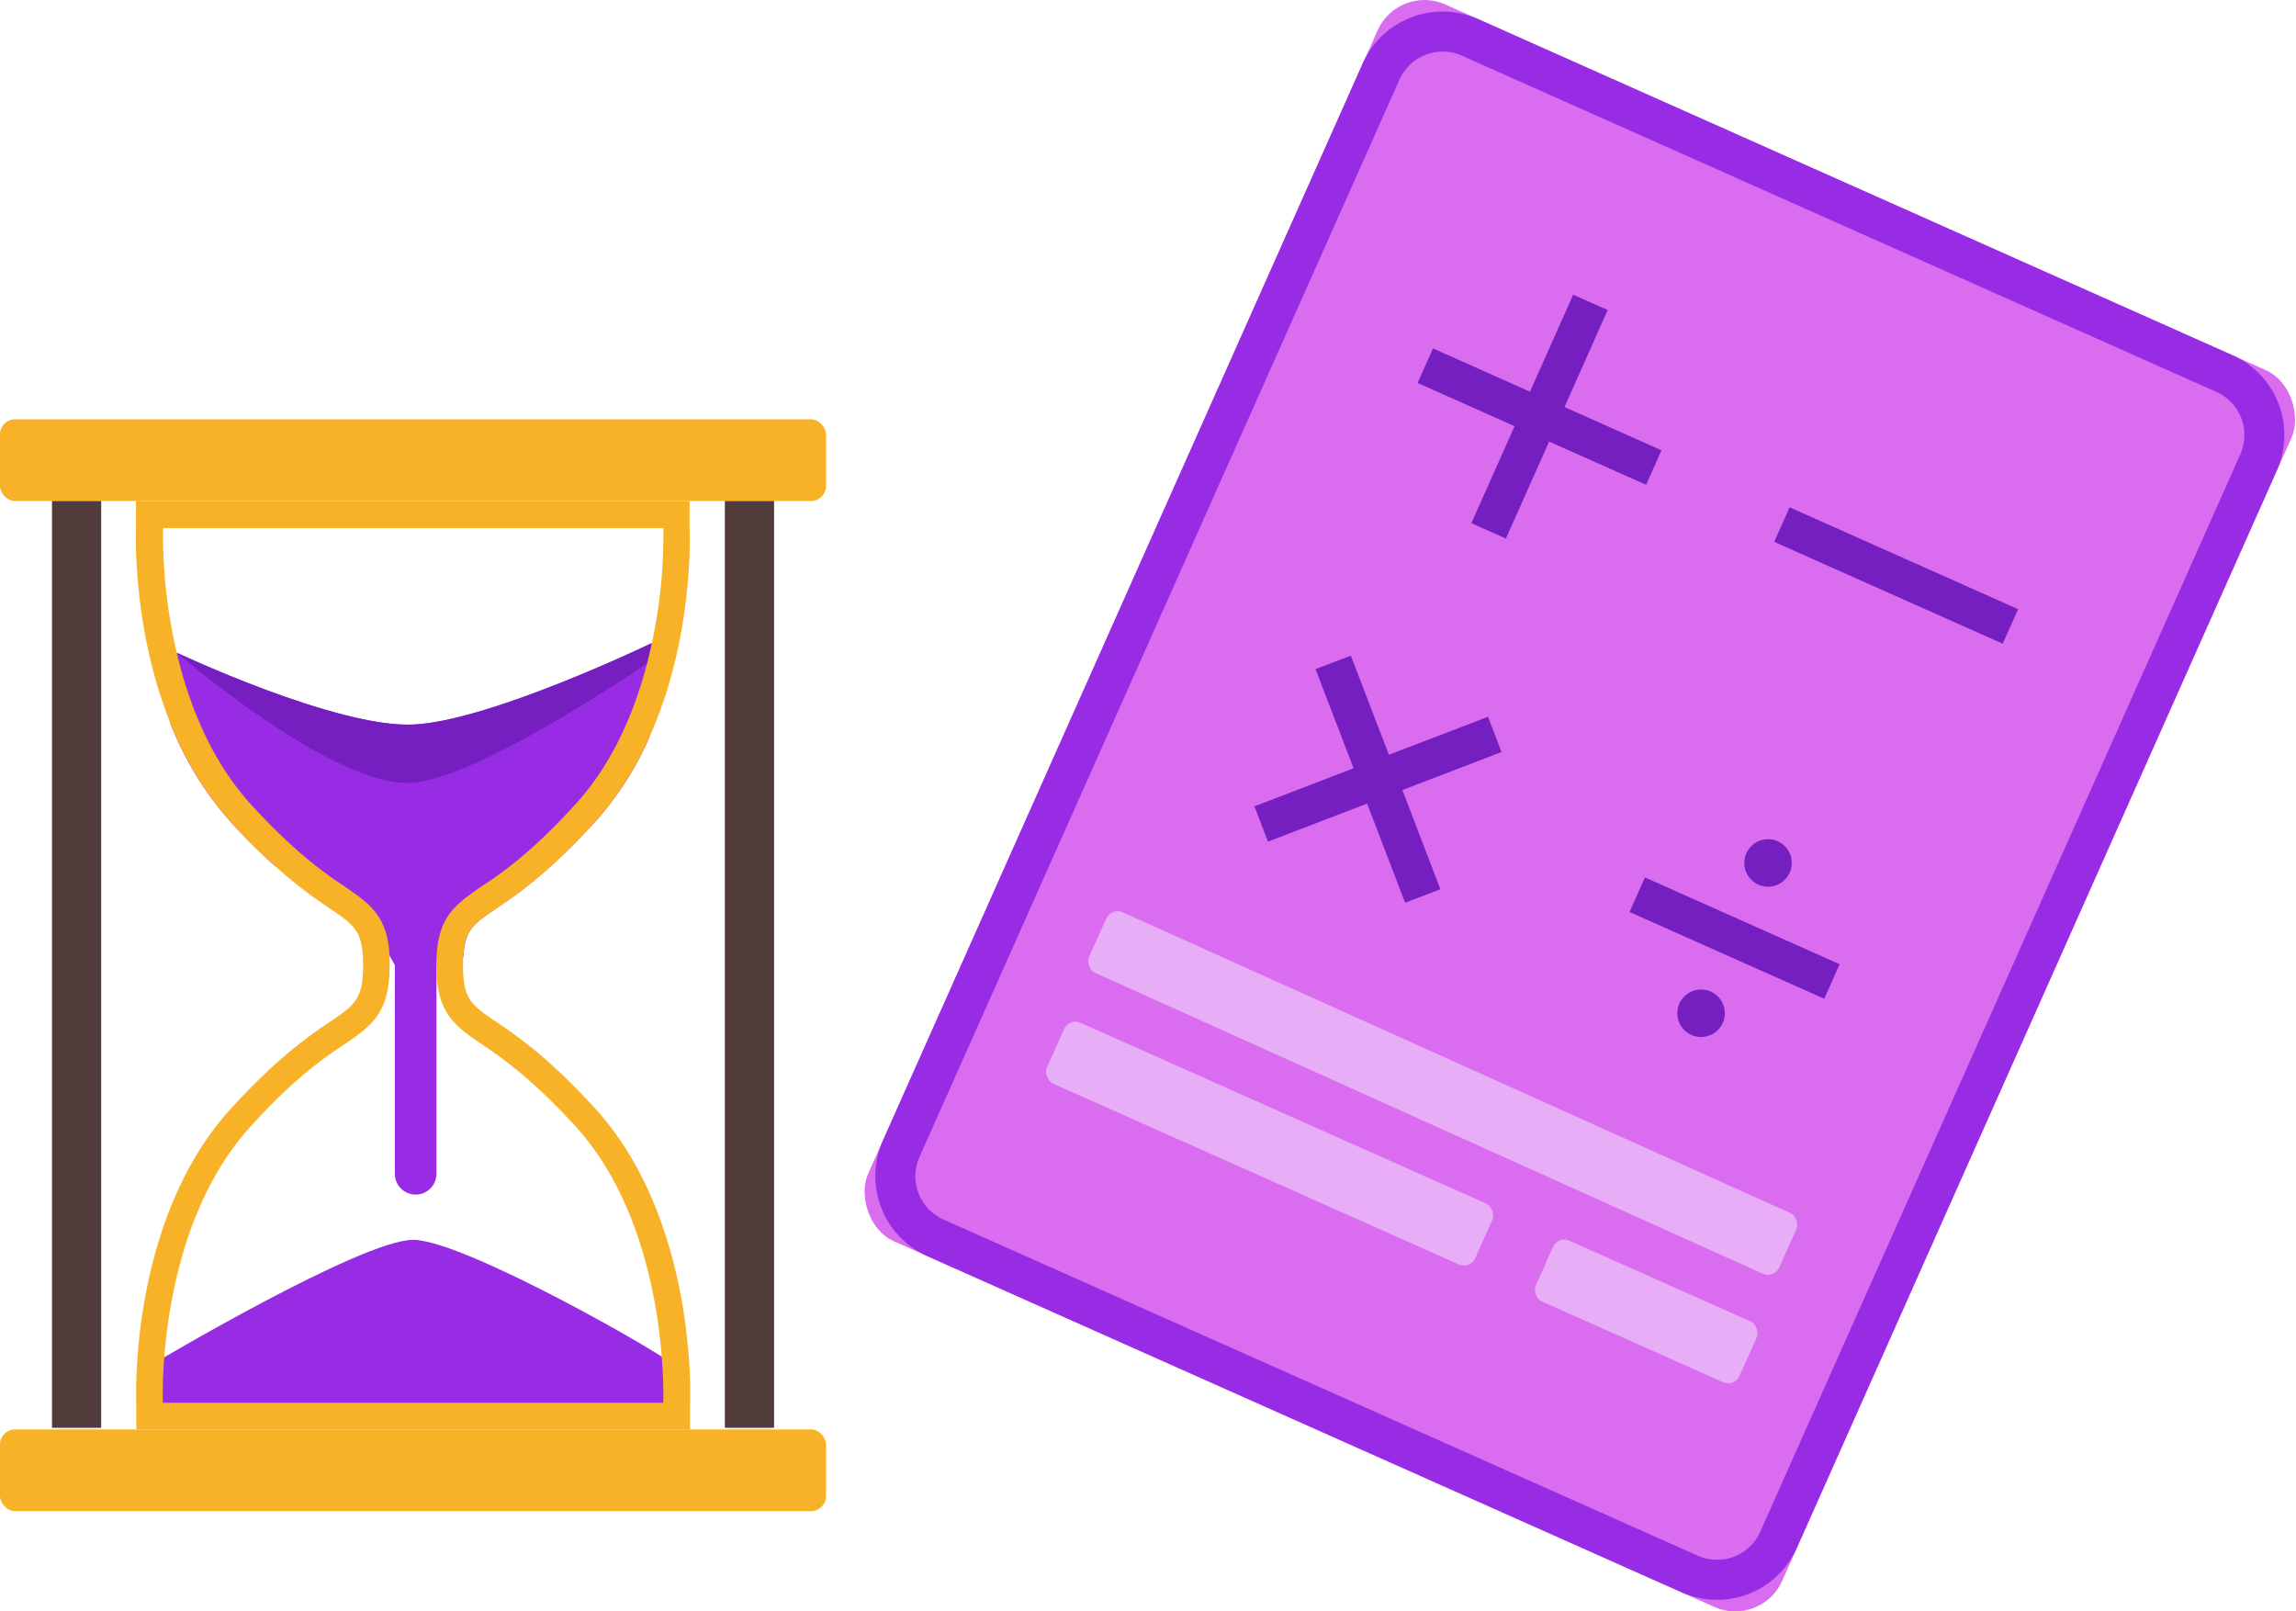 <svg xmlns="http://www.w3.org/2000/svg" viewBox="0 0 419.53 294.41"><defs><style>.cls-1{fill:#f7b228;}.cls-2{fill:#513b3b;}.cls-3{fill:#982ce5;}.cls-4{fill:#751fc1;}.cls-5{fill:#d96cef;}.cls-6{fill:#e8adf7;}</style></defs><title>Asset 49</title><g id="Layer_2" data-name="Layer 2"><g id="Layer_1-2" data-name="Layer 1"><rect class="cls-1" y="76.61" width="150.94" height="14.93" rx="2.75" ry="2.75"/><rect class="cls-1" y="261.17" width="150.94" height="14.93" rx="2.75" ry="2.75"/><rect class="cls-2" x="9.5" y="91.54" width="8.99" height="169.33"/><rect class="cls-2" x="132.45" y="91.54" width="8.99" height="169.33" transform="translate(273.89 352.41) rotate(-180)"/><path class="cls-1" d="M29.72,147.91s0,0,0,0S29.72,148,29.72,147.91Z"/><path class="cls-3" d="M119.07,117.51v0c0,.19,0,1.39-.08,3.24,0,3.17-.17,8.26-.31,13.9a57.32,57.32,0,0,1-10,15.57c-18,19.68-23.55,15.19-24,24.58-3,.92-4.93,1.53-4.93,1.53v38.13a3.8,3.8,0,0,1-7.6,0V176.36l-1-1.8-3.61-6.66s-8.43-4.8-17.33-9.7a111.63,111.63,0,0,1-8-7.95,59.85,59.85,0,0,1-11.09-18.08c.59-6.68,1.1-12.92,1.1-12.92S61.44,133,75.48,132.38,119.07,117.51,119.07,117.51Z"/><path class="cls-3" d="M27.63,258.9v-9.52S66,226.53,75.47,226.53,123,248.47,123,249.38v9.52Z"/><path class="cls-4" d="M119.07,117.51v0c0,.19,0,1.39-.08,3.24-11.31,7.56-33.15,21.38-43.51,22.26-14.33,1.22-43.22-23.79-43.22-23.79S61.44,133,75.48,132.38,119.07,117.51,119.07,117.51Z"/><path class="cls-1" d="M108.68,202.45C89.79,181.8,84.6,187.77,84.6,176.36a14.65,14.65,0,0,1,.05-1.53c.48-9.39,6.07-4.9,24-24.58a57.32,57.32,0,0,0,10-15.57C127,116.17,126,96.43,126,96.43l0-4.9H24.85l0,4.9s-.83,18,6.29,35.74a59.85,59.85,0,0,0,11.09,18.08,111.63,111.63,0,0,0,8,7.95c12.46,11.26,16.11,8.53,16.11,18.16,0,11.41-5.16,5.44-24.06,26.09s-17.38,53.82-17.38,53.82l0,4.9H126.09l0-4.9S127.58,223.12,108.68,202.45Zm12.51,53.6,0,.12v.13H29.75l0-.13,0-.12c0-.32-1.15-31.45,16.11-50.31,8.17-9,13.58-12.61,17.16-15,5.22-3.51,8.17-5.93,8.17-14.34,0-.63,0-1.24,0-1.8-.41-7-3.29-9.29-8.12-12.56-3.58-2.41-9-6.09-17.16-15-7.41-8.12-11.43-18.5-13.6-27.71a94.46,94.46,0,0,1-2.51-22.6l0-.12,0-.13h91.41v.13l0,.12a93.52,93.52,0,0,1-2.12,20.86v0c-2.07,9.63-6.12,20.82-14,29.42-8.17,8.95-13.58,12.63-17.17,15-5.21,3.54-8.19,5.93-8.19,14.36s3,10.83,8.19,14.34c3.59,2.43,9,6.09,17.17,15C122.33,224.6,121.19,255.73,121.19,256.05Z"/><rect class="cls-5" x="197.26" y="23.5" width="182.83" height="247.42" rx="9.37" ry="9.37" transform="translate(84.92 -104.76) rotate(24.02)"/><path class="cls-3" d="M405,71.61A8.64,8.64,0,0,1,409.36,83L321.63,279.87a8.64,8.64,0,0,1-11.4,4.37L172.37,222.8A8.65,8.65,0,0,1,168,211.4L255.72,14.54a8.64,8.64,0,0,1,11.4-4.37L405,71.61m3-6.68L270.1,3.49A16,16,0,0,0,249,11.57L161.31,208.42a16,16,0,0,0,8.08,21.06l137.87,61.44a15.94,15.94,0,0,0,21.05-8.08L416,86A15.94,15.94,0,0,0,408,64.93Z"/><rect class="cls-4" x="343.01" y="82.3" width="6.91" height="45.71" transform="translate(109.39 378.81) rotate(-65.98)"/><rect class="cls-4" x="313.49" y="151.92" width="6.91" height="38.95" transform="translate(31.38 391.13) rotate(-65.98)"/><polygon class="cls-4" points="303.59 82.27 285.87 74.37 293.76 56.65 287.46 53.84 279.56 71.56 261.84 63.66 259.03 69.97 276.75 77.87 268.85 95.59 275.16 98.4 283.06 80.68 300.78 88.58 303.59 82.27"/><polygon class="cls-4" points="274.36 137.4 271.89 130.96 253.78 137.9 246.83 119.79 240.38 122.26 247.33 140.37 229.21 147.32 231.69 153.77 249.8 146.82 256.75 164.94 263.19 162.47 256.25 144.35 274.36 137.4"/><circle class="cls-4" cx="323.06" cy="157.67" r="4.34"/><circle class="cls-4" cx="310.82" cy="185.13" r="4.34"/><rect class="cls-6" x="195.84" y="193.5" width="138.55" height="12.19" rx="2.25" ry="2.25" transform="matrix(0.91, 0.41, -0.41, 0.91, 104.2, -90.63)"/><rect class="cls-6" x="189.16" y="202.85" width="85.67" height="12.19" rx="2.25" ry="2.25" transform="translate(105.14 -76.34) rotate(24.02)"/><rect class="cls-6" x="280.45" y="233.52" width="40.73" height="12.19" rx="2.25" ry="2.25" transform="translate(123.58 -101.7) rotate(24.02)"/></g></g></svg>